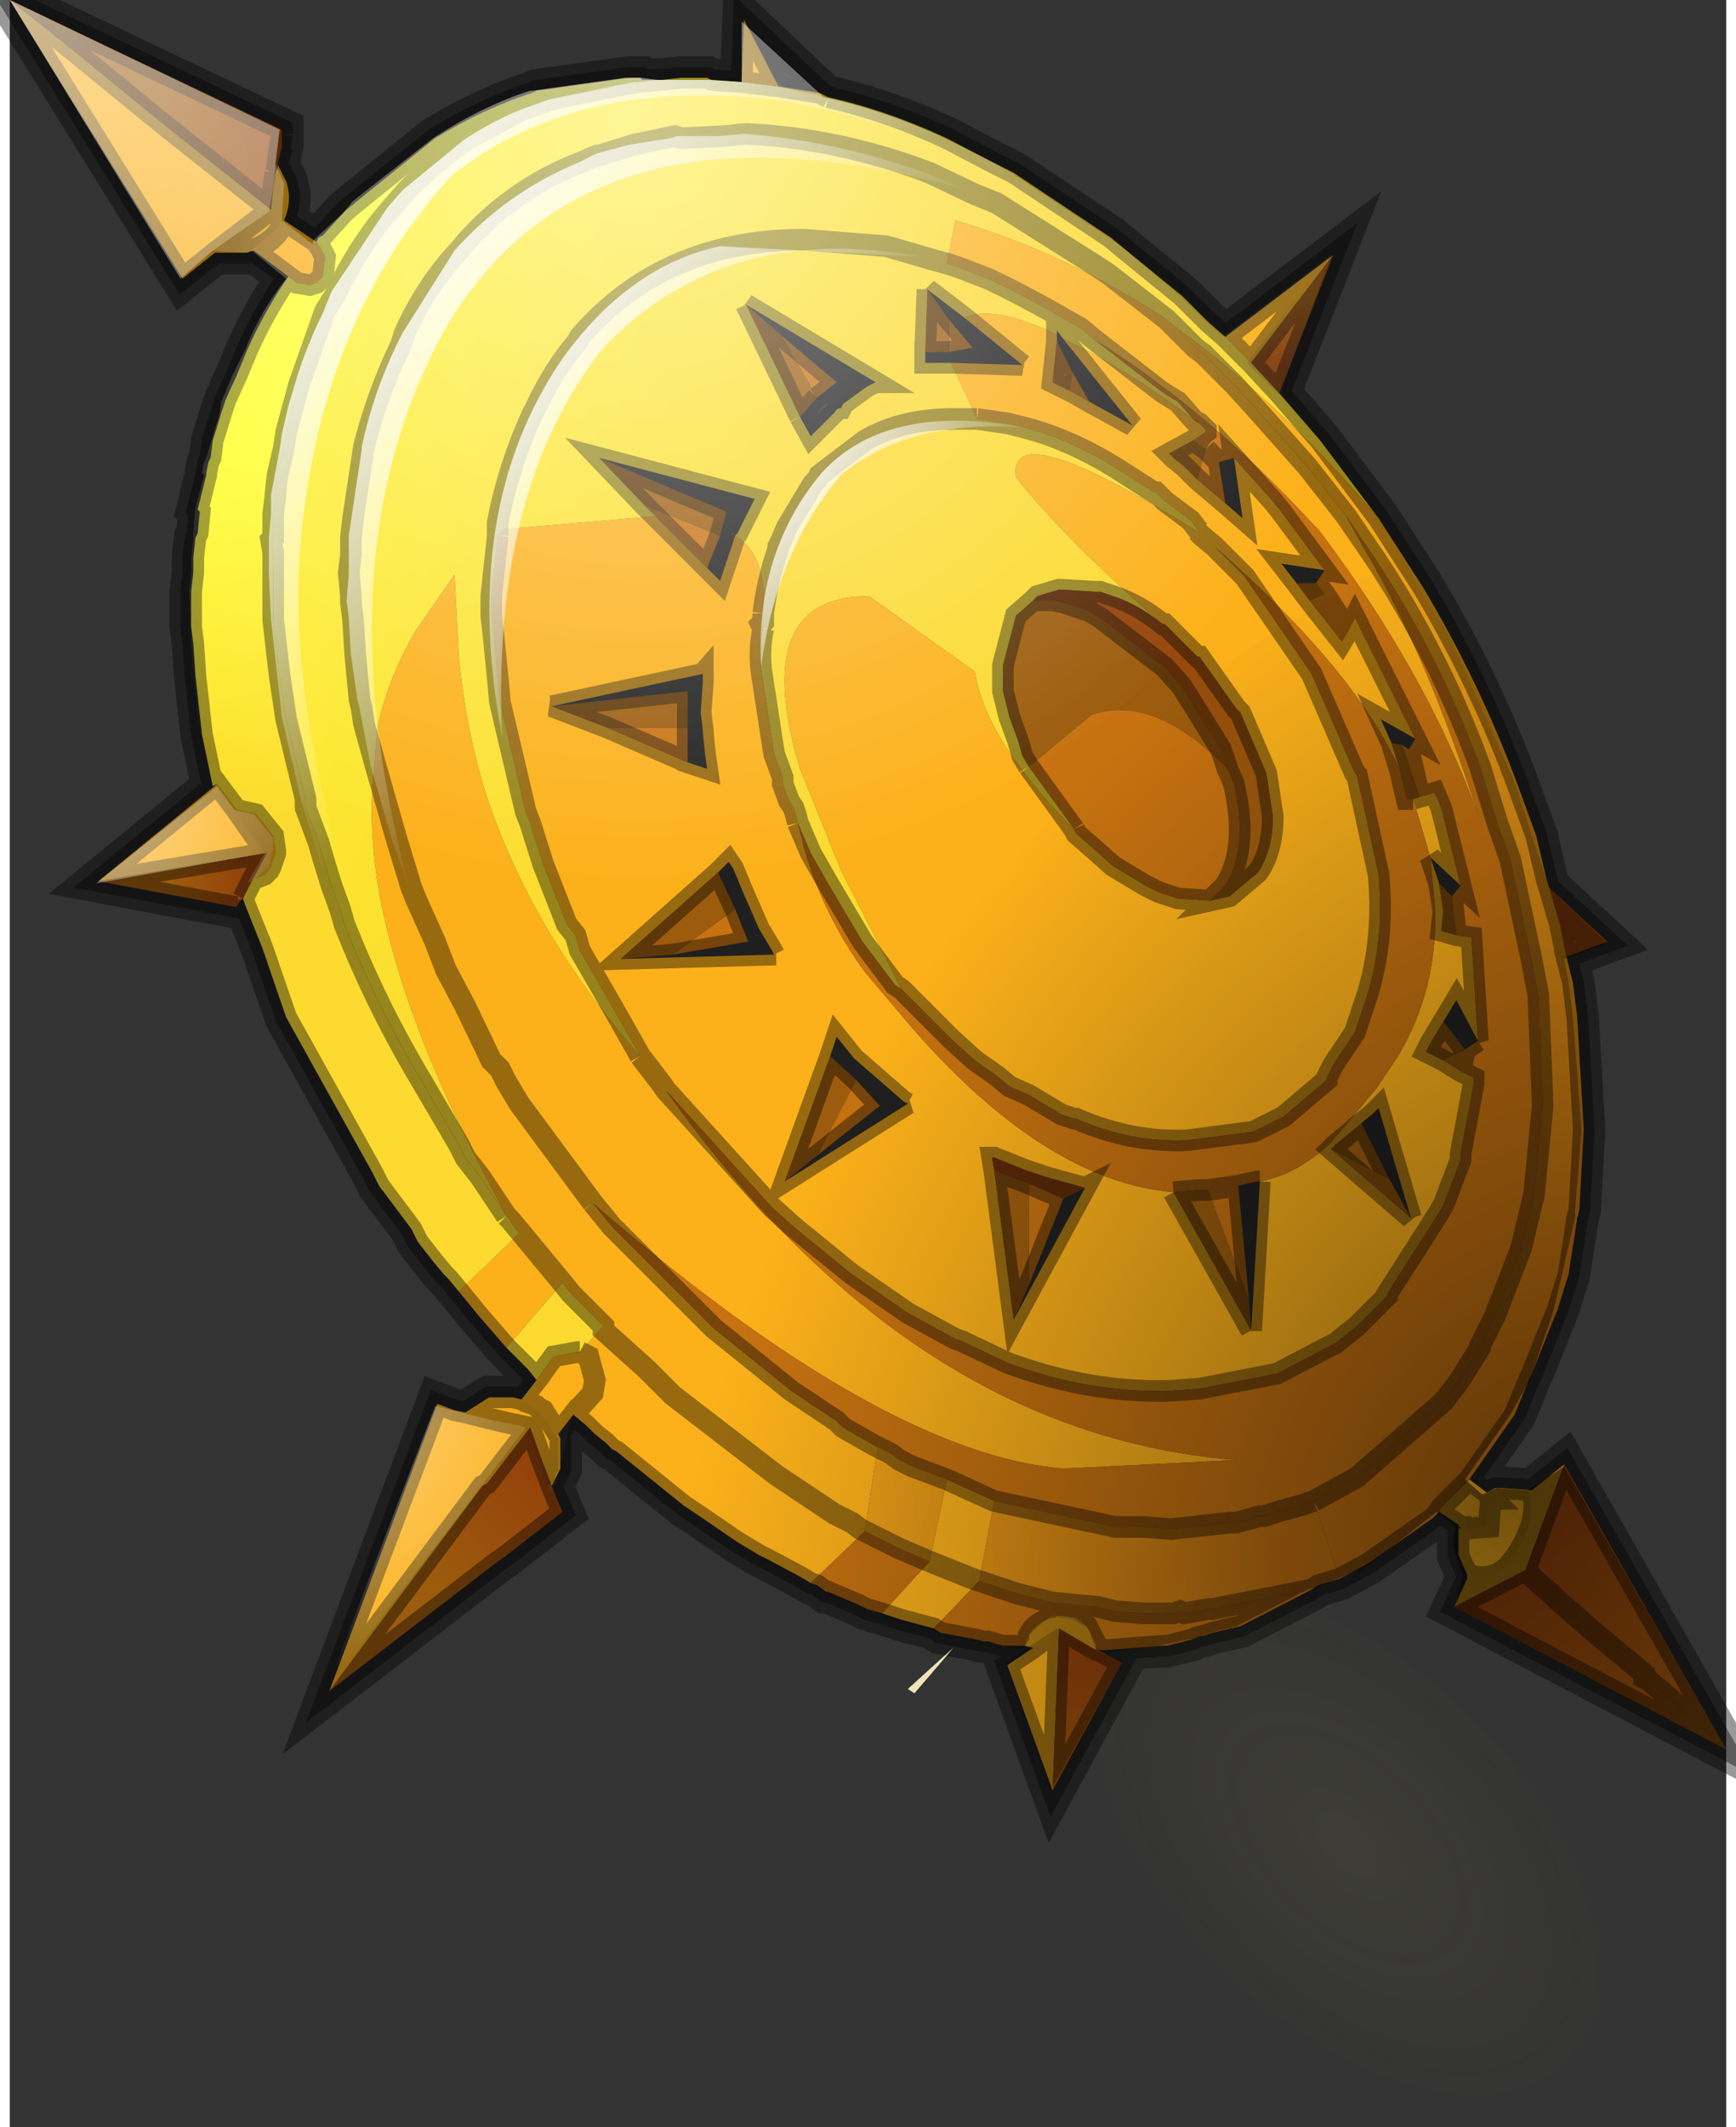 <svg width="40" height="49" viewBox="255.6 175.55 39.75 49.25" xmlns="http://www.w3.org/2000/svg" xmlns:xlink="http://www.w3.org/1999/xlink"><rect x="255.6" y="175.55" width="39.75" height="49.25" fill="#333333" stroke="none"/><defs><linearGradient id="a" x1="-819.2" x2="819.2" gradientTransform="matrix(-.002 -0 0 -.002 260.55 178.45)" gradientUnits="userSpaceOnUse"><stop stop-color="#95430b" offset="0"/><stop stop-color="#9d5c0d" offset="1"/></linearGradient><linearGradient id="b" x1="-819.2" x2="819.2" gradientTransform="matrix(.002 .005 -.009 .002 266.5 189.2)" gradientUnits="userSpaceOnUse"><stop stop-color="#ffff2c" offset="0"/><stop stop-color="#fcda30" offset="1"/></linearGradient><linearGradient id="c" x1="-819.2" x2="819.2" gradientTransform="matrix(.006 .004 -.009 .014 267.2 187.8)" gradientUnits="userSpaceOnUse"><stop stop-color="#fdf12d" offset="0"/><stop stop-color="#fcda30" offset="1"/></linearGradient><linearGradient id="d" x1="-819.2" x2="819.2" gradientTransform="matrix(-.001 -.001 0 -0 273.1 176.8)" gradientUnits="userSpaceOnUse"><stop stop-color="#95430b" offset="0"/><stop stop-color="#9d5c0d" offset="1"/></linearGradient><linearGradient id="e" x1="-819.2" x2="819.2" gradientTransform="matrix(-.001 0 -0 -.001 260.15 195.95)" gradientUnits="userSpaceOnUse"><stop stop-color="#95430b" offset="0"/><stop stop-color="#9d5c0d" offset="1"/></linearGradient><linearGradient id="f" x1="-819.2" x2="819.2" gradientTransform="matrix(-.001 0 -0 -0 271.5 197.65)" gradientUnits="userSpaceOnUse"><stop stop-color="#95430b" offset="0"/><stop stop-color="#9d5c0d" offset="1"/></linearGradient><linearGradient id="g" x1="-819.2" x2="819.2" gradientTransform="matrix(-.002 .001 -.001 -.001 266.4 210.9)" gradientUnits="userSpaceOnUse"><stop stop-color="#95430b" offset="0"/><stop stop-color="#9d5c0d" offset="1"/></linearGradient><linearGradient id="h" x1="-819.2" x2="819.2" gradientTransform="matrix(-.002 .001 -0 -0 274.5 202.2)" gradientUnits="userSpaceOnUse"><stop stop-color="#95430b" offset="0"/><stop stop-color="#9d5c0d" offset="1"/></linearGradient><linearGradient id="i" x1="-819.2" x2="819.2" gradientTransform="matrix(-.001 -.001 0 -0 275.15 200.25)" gradientUnits="userSpaceOnUse"><stop stop-color="#95430b" offset="0"/><stop stop-color="#9d5c0d" offset="1"/></linearGradient><linearGradient id="j" x1="-819.2" x2="819.2" gradientTransform="matrix(-.001 .002 -0 -0 279.6 204.75)" gradientUnits="userSpaceOnUse"><stop stop-color="#95430b" offset="0"/><stop stop-color="#9d5c0d" offset="1"/></linearGradient><linearGradient id="k" x1="-819.2" x2="819.2" gradientTransform="matrix(0 .002 -0 0 284.35 204.7)" gradientUnits="userSpaceOnUse"><stop stop-color="#95430b" offset="0"/><stop stop-color="#9d5c0d" offset="1"/></linearGradient><linearGradient id="l" x1="-819.2" x2="819.2" gradientTransform="matrix(-.008 -.001 0 -.002 278.6 210.7)" gradientUnits="userSpaceOnUse"><stop stop-color="#c67210" offset="0"/><stop stop-color="#fcb11a" offset="1"/></linearGradient><linearGradient id="m" x1="-819.2" x2="819.2" gradientTransform="matrix(-0 .002 -.001 -0 280.45 215.9)" gradientUnits="userSpaceOnUse"><stop stop-color="#95430b" offset="0"/><stop stop-color="#9d5c0d" offset="1"/></linearGradient><linearGradient id="n" x1="-819.2" x2="819.2" gradientTransform="matrix(-.004 -.013 .01 -.003 282.5 197.05)" gradientUnits="userSpaceOnUse"><stop stop-color="#c67210" offset="0"/><stop stop-color="#fcb11a" offset="1"/></linearGradient><linearGradient id="o" x1="-819.2" x2="819.2" gradientTransform="matrix(.004 .003 -.001 .001 293.15 214.85)" gradientUnits="userSpaceOnUse"><stop stop-color="#95430b" offset="0"/><stop stop-color="#9d5c0d" offset="1"/></linearGradient><linearGradient id="p" x1="-819.2" x2="819.2" gradientTransform="matrix(.003 .004 -.001 .001 293.7 214.3)" gradientUnits="userSpaceOnUse"><stop stop-color="#95430b" offset="0"/><stop stop-color="#9d5c0d" offset="1"/></linearGradient><linearGradient id="q" x1="-819.2" x2="819.2" gradientTransform="matrix(-.001 -.001 0 -0 277.2 182.55)" gradientUnits="userSpaceOnUse"><stop stop-color="#95430b" offset="0"/><stop stop-color="#9d5c0d" offset="1"/></linearGradient><linearGradient id="r" x1="-819.2" x2="819.2" gradientTransform="matrix(-.002 0 0 -0 276.75 183.8)" gradientUnits="userSpaceOnUse"><stop stop-color="#95430b" offset="0"/><stop stop-color="#9d5c0d" offset="1"/></linearGradient><linearGradient id="s" x1="-819.2" x2="819.2" gradientTransform="matrix(.001 .002 -0 0 281.15 185.2)" gradientUnits="userSpaceOnUse"><stop stop-color="#95430b" offset="0"/><stop stop-color="#9d5c0d" offset="1"/></linearGradient><linearGradient id="t" x1="-819.2" x2="819.2" gradientTransform="matrix(0 .001 -0 0 283.95 187.4)" gradientUnits="userSpaceOnUse"><stop stop-color="#95430b" offset="0"/><stop stop-color="#9d5c0d" offset="1"/></linearGradient><linearGradient id="u" x1="-819.2" x2="819.2" gradientTransform="matrix(.001 0 0 0 286 188.8)" gradientUnits="userSpaceOnUse"><stop stop-color="#95430b" offset="0"/><stop stop-color="#9d5c0d" offset="1"/></linearGradient><linearGradient id="v" x1="-819.2" x2="819.2" gradientTransform="matrix(0 -.001 .001 0 285.2 183.1)" gradientUnits="userSpaceOnUse"><stop stop-color="#95430b" offset="0"/><stop stop-color="#9d5c0d" offset="1"/></linearGradient><linearGradient id="w" x1="-819.2" x2="819.2" gradientTransform="matrix(-.002 -.002 0 -0 273.35 182.8)" gradientUnits="userSpaceOnUse"><stop stop-color="#95430b" offset="0"/><stop stop-color="#9d5c0d" offset="1"/></linearGradient><linearGradient id="x" x1="-819.2" x2="819.2" gradientTransform="matrix(-.002 -0 0 -0 270.8 186.8)" gradientUnits="userSpaceOnUse"><stop stop-color="#95430b" offset="0"/><stop stop-color="#9d5c0d" offset="1"/></linearGradient><linearGradient id="y" x1="-819.2" x2="819.2" gradientTransform="matrix(-.001 .002 -0 -0 271.95 188.55)" gradientUnits="userSpaceOnUse"><stop stop-color="#95430b" offset="0"/><stop stop-color="#9d5c0d" offset="1"/></linearGradient><linearGradient id="z" x1="-819.2" x2="819.2" gradientTransform="matrix(-.001 .001 -0 -0 274.1 185.3)" gradientUnits="userSpaceOnUse"><stop stop-color="#95430b" offset="0"/><stop stop-color="#9d5c0d" offset="1"/></linearGradient><linearGradient id="A" x1="-819.2" x2="819.2" gradientTransform="matrix(-.002 .001 -0 -0 269.45 191.8)" gradientUnits="userSpaceOnUse"><stop stop-color="#95430b" offset="0"/><stop stop-color="#9d5c0d" offset="1"/></linearGradient><linearGradient id="B" x1="-819.2" x2="819.2" gradientTransform="matrix(-0 -.001 0 -0 271.45 191.8)" gradientUnits="userSpaceOnUse"><stop stop-color="#95430b" offset="0"/><stop stop-color="#9d5c0d" offset="1"/></linearGradient><linearGradient id="C" x1="-819.2" x2="819.2" gradientTransform="matrix(-.001 -.001 0 -0 272.45 196.4)" gradientUnits="userSpaceOnUse"><stop stop-color="#95430b" offset="0"/><stop stop-color="#9d5c0d" offset="1"/></linearGradient><linearGradient id="D" x1="-819.2" x2="819.2" gradientTransform="matrix(.002 .003 -.002 .001 282.7 192.5)" gradientUnits="userSpaceOnUse"><stop stop-color="#95430b" offset="0"/><stop stop-color="#9d5c0d" offset="1"/></linearGradient><linearGradient id="E" x1="-819.2" x2="819.2" gradientTransform="matrix(0 0 -0 0 287.95 192.75)" gradientUnits="userSpaceOnUse"><stop stop-color="#95430b" offset="0"/><stop stop-color="#9d5c0d" offset="1"/></linearGradient><linearGradient id="F" x1="-819.2" x2="819.2" gradientTransform="matrix(.001 .001 -0 0 289.25 196.3)" gradientUnits="userSpaceOnUse"><stop stop-color="#95430b" offset="0"/><stop stop-color="#9d5c0d" offset="1"/></linearGradient><linearGradient id="G" x1="-819.2" x2="819.2" gradientTransform="matrix(0 .001 -0 0 289.45 199.75)" gradientUnits="userSpaceOnUse"><stop stop-color="#95430b" offset="0"/><stop stop-color="#9d5c0d" offset="1"/></linearGradient><linearGradient id="H" x1="-819.2" x2="819.2" gradientTransform="matrix(.001 .002 -0 0 287.75 203.5)" gradientUnits="userSpaceOnUse"><stop stop-color="#95430b" offset="0"/><stop stop-color="#9d5c0d" offset="1"/></linearGradient><linearGradient id="I" x1="-819.2" x2="819.2" gradientTransform="matrix(.003 .002 -.005 .007 270.55 186.05)" gradientUnits="userSpaceOnUse"><stop stop-color="#fff" stop-opacity=".8" offset="0"/><stop stop-color="#fff" stop-opacity="0" offset="1"/></linearGradient><linearGradient id="J" x1="-819.2" x2="819.2" gradientTransform="matrix(.002 .001 -.003 .004 275.5 187.9)" gradientUnits="userSpaceOnUse"><stop stop-color="#fff" stop-opacity=".8" offset="0"/><stop stop-color="#fff" stop-opacity="0" offset="1"/></linearGradient><linearGradient id="K" x1="-819.2" x2="819.2" gradientTransform="matrix(.004 .003 -.01 .012 266.15 185.45)" gradientUnits="userSpaceOnUse"><stop stop-color="#fff" stop-opacity=".8" offset="0"/><stop stop-color="#fff" stop-opacity="0" offset="1"/></linearGradient><linearGradient id="L" x1="-819.2" x2="819.2" gradientTransform="matrix(.004 .003 -.008 .01 268.2 185.7)" gradientUnits="userSpaceOnUse"><stop stop-color="#fff" stop-opacity=".8" offset="0"/><stop stop-color="#fff" stop-opacity="0" offset="1"/></linearGradient><linearGradient id="P" x1="-819.2" x2="819.2" gradientTransform="matrix(0 -0 .001 .001 262.1 181.5)" gradientUnits="userSpaceOnUse"><stop stop-opacity=".102" offset="0"/><stop stop-opacity="0" offset="1"/></linearGradient><linearGradient id="Q" x1="-819.2" x2="819.2" gradientTransform="matrix(.001 0 0 .001 261.55 180.4)" gradientUnits="userSpaceOnUse"><stop stop-opacity=".102" offset="0"/><stop stop-opacity="0" offset="1"/></linearGradient><linearGradient id="R" x1="-819.2" x2="819.2" gradientTransform="matrix(-0 -.001 .001 -0 261.3 194.95)" gradientUnits="userSpaceOnUse"><stop stop-opacity=".102" offset="0"/><stop stop-opacity="0" offset="1"/></linearGradient><linearGradient id="S" x1="-819.2" x2="819.2" gradientTransform="matrix(-0 -0 .001 -.001 268.35 207.6)" gradientUnits="userSpaceOnUse"><stop stop-opacity=".102" offset="0"/><stop stop-opacity="0" offset="1"/></linearGradient><linearGradient id="T" x1="-819.2" x2="819.2" gradientTransform="matrix(-.001 -.001 .001 -.001 267.55 208.8)" gradientUnits="userSpaceOnUse"><stop stop-opacity=".102" offset="0"/><stop stop-opacity="0" offset="1"/></linearGradient><linearGradient id="U" x1="-819.2" x2="819.2" gradientTransform="matrix(-.001 -0 0 -.001 279.45 213.4)" gradientUnits="userSpaceOnUse"><stop stop-opacity=".102" offset="0"/><stop stop-opacity="0" offset="1"/></linearGradient><linearGradient id="V" x1="-819.2" x2="819.2" gradientTransform="matrix(-.001 0 -0 -.001 288.95 210.7)" gradientUnits="userSpaceOnUse"><stop stop-opacity=".102" offset="0"/><stop stop-opacity="0" offset="1"/></linearGradient><linearGradient id="W" x1="-819.2" x2="819.2" gradientTransform="matrix(-.001 .001 -.001 -.001 289.95 211)" gradientUnits="userSpaceOnUse"><stop stop-opacity=".102" offset="0"/><stop stop-opacity="0" offset="1"/></linearGradient><linearGradient id="X" x1="-819.2" x2="819.2" gradientTransform="matrix(.002 -.002 0 0 290.95 210.65)" gradientUnits="userSpaceOnUse"><stop stop-opacity=".102" offset="0"/><stop stop-opacity="0" offset="1"/></linearGradient><linearGradient id="Y" x1="-819.2" x2="819.2" gradientTransform="matrix(0 -0 0 0 292.15 197.15)" gradientUnits="userSpaceOnUse"><stop stop-opacity=".102" offset="0"/><stop stop-opacity="0" offset="1"/></linearGradient><linearGradient id="Z" x1="-819.2" x2="819.2" gradientTransform="matrix(0 -.001 .001 0 285.2 183)" gradientUnits="userSpaceOnUse"><stop stop-opacity=".102" offset="0"/><stop stop-opacity="0" offset="1"/></linearGradient><linearGradient id="aa" x1="-819.2" x2="819.2" gradientTransform="matrix(-0 -0 0 -.001 273.7 177)" gradientUnits="userSpaceOnUse"><stop stop-opacity=".102" offset="0"/><stop stop-opacity="0" offset="1"/></linearGradient><radialGradient id="M" cx="0" cy="0" r="819.2" gradientTransform="matrix(.011 -.019 .019 .011 270.2 178.15)" gradientUnits="userSpaceOnUse"><stop stop-color="#fff" stop-opacity=".502" offset="0"/><stop stop-color="#fff" stop-opacity="0" offset="1"/></radialGradient><radialGradient id="N" cx="0" cy="0" r="819.2" gradientTransform="matrix(.004 -.004 .007 .007 286.6 218.25)" gradientUnits="userSpaceOnUse"><stop stop-color="#ffee69" stop-opacity=".051" offset="0"/><stop stop-color="#fef18a" stop-opacity="0" offset="1"/></radialGradient><radialGradient id="O" cx="0" cy="0" r="819.2" gradientTransform="matrix(.006 -.011 .013 .007 255.6 175.55)" gradientUnits="userSpaceOnUse"><stop stop-color="#fff" stop-opacity=".502" offset="0"/><stop stop-color="#fff" stop-opacity="0" offset="1"/></radialGradient><radialGradient id="ab" cx="0" cy="0" r="819.2" gradientTransform="matrix(.003 -.006 .006 .003 257.7 194.25)" gradientUnits="userSpaceOnUse"><stop stop-color="#fff" stop-opacity=".502" offset="0"/><stop stop-color="#fff" stop-opacity="0" offset="1"/></radialGradient><radialGradient id="ac" cx="0" cy="0" r="819.2" gradientTransform="matrix(.004 -.007 .007 .004 262.25 207.8)" gradientUnits="userSpaceOnUse"><stop stop-color="#fff" stop-opacity=".502" offset="0"/><stop stop-color="#fff" stop-opacity="0" offset="1"/></radialGradient><radialGradient id="ad" cx="0" cy="0" r="819.2" gradientTransform="matrix(.015 -.028 .019 .011 19.2 21.8)" gradientUnits="userSpaceOnUse"><stop stop-opacity=".502" offset="0"/><stop stop-opacity="0" offset="1"/></radialGradient><path d="M16.2.3q.3-.2.55-.3l.35.65.75 1.2L19.3 5.1l.1.25.35 1.1.4 1.2 1.35 1.3-1 .35.1.55.1.8.2 2.6-.15 1.9v.15l-.5 2.15-.55 1.6-.45.8-1.05 1.5.4.35.2-.1.15-.05.7.05.85-.55 3.75 6.55-6.3-3.3.2-.65v-.1L18 23.1q-.1-.2-.05-.5l.05-.15-.45-.35-.2.15-1.4 1.1-.7.3-.5.2-.2.05-1.65.85-.6.15-.15.05-.25.1h-.1l-.7.15-1.25.15-.2-.05.6.3-1.65 2.95-1.05-2.95 1.2-.8.9.5-.15-.45-.1-.1-.2-.1-.05-.05-.35-.05-.1-.05h-.05l-.1.05-.45.4-.05.1-.05.2-.5-.05-.45-.1H6.75v-.05L6 24.9l-.15-.05-.75-.2h-.05l-.45-.2-.3-.1-.2-.1-.7-.25-.05-.05-.2-.15-.4-.2-.75-.35-.2-.1-.45-.35-1-.65-.3-.2H0l.55-1.9.6-1.8q.95-2.6 2.4-5.15Q7.6 5.85 13.5 1.9L16.2.3" fill="url(#ad)" id="ae"/><use xlink:href="#ae" id="ag"/><g id="af"><path d="m277.45 213.7-.9 1.05-.15-.1 1.05-.95" fill="#0f0"/><path d="m283.35 183 .4.35 2.5-1.9-1.25 3.2.95 1.1 1.35 1.8 1 1.55q1.35 2.25 2.25 4.7l.4 1.1.25 1.05.05.15 1.35 1.25-.95.35.15.6.1.8.15 2.6-.1 1.85-.05.2-.2 1.3-.25.8-.6 1.5-.05.1-.35.85-1.05 1.5.4.3.2-.1h.15l.7.05.75-.6 3.75 6.6-6.3-3.3.3-.65v-.1l-.2-.45V210.85l-.45-.3-.15.15-1.5 1.05-.65.35-.5.15-.15.1-1.65.85-.65.15-.15.05-.2.05-.1.05-.6.15h-.1l-1.3.1h-.2l.55.3-1.6 2.95-1.05-2.9.6-.4-.2-.05h-.5l-.35-.1h-.1l-.2-.05-.8-.15-.15-.1-.75-.2-.45-.15-.35-.1-.2-.1-.7-.3h-.05l-.2-.15-.15-.05-.25-.15-.75-.4-.2-.1-.5-.3-.95-.65-.3-.2-1.55-1.25-.1-.05-.15-.15-.25-.2-.2-.2-.3-.25-.35.45.05.1v.7l-.2.4.1.25.15.35-1.35 1.05-.15.1-3.9 3 2.5-6.65.4.15.25.05.55-.35h.55l.2.05.35-.45-.2-.25-.5-.5-.65-.75-.45-.55-.25-.3-.1-.1-.25-.3-.35-.45-.15-.3-.75-1-.15-.3-2-3.6-.55-1.6-.4-1-.05-.15-.1.1-.05.1-3.2-.6 2.75-2.25-.1.05-.25-1.2-.15-1.35-.05-.75-.05-.4v-.8l.05-.45v-.35l.05-.45.05-.1.05-.5-.05-.05.2-.8v-.05l.05-.25.05-.1.05-.4.2-.65.1-.3.25-.55.25-.6q.4-.9.95-1.7l-.8-.6-.15.05h-.75l-.75.6-4-6.45 6.3 3v.4l-.1.4.2.4q.15.45-.05.9l.75.5.05-.1.1-.05.5-.55.3-.25 1.8-1.45q1.15-.7 2.25-1.05l.1-.05 2.15-.3h.25l.05.05h.45l.45-.05h.6l.1.05.7.05.05-1.45 1.8 1.7h-.05l.2.1q1.35.3 2.75.95l1.05.55.5.25 2.25 1.5.3.25 1.35 1.1.6.6" fill="none" stroke="#000" stroke-opacity=".4"/><path d="m283.75 183.35 2.5-1.9-1.9 2.5-.6-.6m5.65 26.45.4.3.2-.1h.15l.7.05.75-.6-.9 2.45-1.65.85.3-.65v-.1l-.2-.45V210.85l-.45-.3.05-.1.65-.65m-9.65 7.2-1.05-2.9.6-.4-.2-.05.1-.15v-.1q.15-.3.55-.4h.05l.05-.05h.1l.35.05.05.05.2.15.2.4v.15l-.85-.5-.6.45.6-.45-.15 3.75m-2.75-3.75-.75-.2-.45-.15 1.1-1.2.4-1.9 1.1.5-.35 1.85-.15-.05-1-.4 1 .4.15.05-1.05 1.1m-2.85-1.05-.25-.15-.75-.4-.2-.1-.5-.3-.95-.65-.3-.2-1.55-1.25-.1-.05-.15-.15-.25-.2-.2-.2-.3-.25-.35.45.05.1v.7l-.2.4-.25-.65-.25-.7-.25-.05-.45-.1-.8-.2.8.2.45.1.25.05-1 1.3-.1.05-3.55 4.75 2.5-6.65.4.15.25.05.55-.35h.55l.2.05.35-.45.4-.55.55-.1h.05l.2.1.15.55-.05.3-.45.5.45-.5.05-.3-.15-.55-.2-.1.55-.6-.75-.75-.2-.25-1.2-1.45 1.2 1.45-1.3 1.5-.65-.75-.45-.55 1.4-1.35-.2-.25v-.05l-.1-.1-.55-1.05q-1.7-3.25-2.3-5.95-.4-1.85-.2-3.5l.05-.75q.25-1.2.9-2.3l.9-1.3.1 1.9q.15 1.6.6 3.1 1.05 3.25 3.6 6.15l-.65-1.15-.75-1.3-.1-.35-.2-.25-.55-1.4-.3-.95-.1-.25-.6-2.55-.05-.55-.1-1-.05-.45v-.45l.15-1.4.15-.15 3.5-.3 1.5 1.5.35-1.05q.75.45.65 1.8v.35q-.1.45-.05.95l.3 1.95.2.55v.15l.15.4.1.15.05.15.2.8q.45 1.55 1.4 2.85l1.1 1.3q3.1 3.55 6.05 3.8l1.8 3.2.2-3.45q.85-.15 1.65-.9l1.05-1.25.5-.75q.95-1.6.85-3.5l-.1-1.1-.4-1.35.15-.05.35-.1.15.35.45 1.8-.7-.65.2.6.1.65-.05.45.35.1.35.05.15 2.4-.5-.95-.6 1-.1.2.4.2.4.25.3.15v.15l-.3 1.6V202.4l-.4 1.05-.15.25-1.15 1.8v.05l-.7.7-.5.4-.2.1-1.15.6-1.8.35-.7.05q-1.85.05-3.75-.65l-1.05-.5-.15-.05-1.1-.6-1.3-.9-1.35-1.1-.5-.45-2.4-2.65-.05-.05-.1-.15-.5-.65.5.65.1.15q5.65 7.95 13.2 8.55l-4 .2q-4.2-.35-10.9-6.15l-1.7-2.3-.3-.5-.15-.3-.2-.2-.6-1.25-.45-.85-.25-.65-.45-1-.1-.25-.35-1.15-.5-1.75.5 1.75.35 1.15.1.25.45 1 .25.65.45.85.6 1.25.2.2.15.3.3.5 1.7 2.3.45.55 2.35 2.35 1.8 1.45 1.05.7.15.15.7.4.1.05-.3 1.95-.1-.05-.2-.15-.4-.2-1.35-.9-2.4-1.85-.6-.6-1-.9v-.1.1l1 .9.6.6 2.4 1.85 1.35.9.4.2.2.15.1.05-1.25 1.2m-16.5-16.25 2.75-2.25.45.6.45.1.4.5.05.35v.05l-.1.3-.05.1-.1.1-.25.1-.05.05.35-.65-.7-1 .7 1-3.9.65m4.4-14-.8-.6-.15.05h-.75l-.75.6-4-6.45 1.2.95 2.45 2 2.4 1.9.05-.5.05-.35.05-.1v-.1l.2.4q.15.45-.05.9l.75.5.1.15.1.2-.05.45-.15.15-.15.05-.3-.05-.2-.15m10.5-4.5.05-1.45.8 1.55-.85-.1m10.15 5.75v.05l-.25-.25.6.6.2.15.7.7.5.55 1.2 1.35.9 1.15.5.9q1.4 2.4 2.55 6-1.2-3.3-3.7-6.6l-.15-.15q-2.4-2.6-5.05-4.25l-.3-.25-.35-.2q-.95-.55-1.8-.95l-.65-.25-.3-.1.2-1q2.55.75 4.9 2.3l.05.05.25.2m-3.65.8-1.35-1.1q.7-.3 2.15.4v.15l-.1.95.5.25.35.2 1 .55-1.6-2q1.25.55 3 1.85l.05.05.1.05.15.15v.05l-.3.2-.55.3.1.1.25.2.3.3.65.55.4.35-.2-1.4.9 1 .2.25 1 1.35-1-.15.35.45.3.4.75.95.15-.25.15-.3 1.4 2.8-.8-.45.25.55.2.65q-1-2.3-4.3-5.2l-.3-.25-.1-.1.1.1.3.25.7.7 1.55 2.25 1 2.3.05.05.5 2.3q.15 1.65-.35 3.05l-.2.6-.5.75-.15.3v.05l-1 .85-.7.35-1.55.2q-1.3.05-2.55-.5h-.05l-.3-.1-.75-.45-.45-.2-.3-.25-.5-.35-.55-.5-1.15-1.15-1.4-2.75-.95-2.35q-1.2-4 1.6-4l2.45 1.75q.25 1.6 2.3 3.65l.05.1.4.35.45.4.75.45.3.15.45.15.75.05.45-.1.65-.55q.35-.5.35-1.3l-.15-1-.6-1.4-.1-.1-.85-1.2h-.05l-.75-.75h-.05q-2.2-1.9-3.4-3.4-.2-1.5 4.2 1.25h.05l-.05-.05-.15-.2-.6-.45-.2-.2h-.05l-.7-.45q-1.15-.75-2.3-1.05l-.4-.1-.7-.1-.6-1.3 1.65.05m-18.7-2.6 1.3-1-1.3 1m.9-.05.05-.05q.4-.15.6-.5l.05-.15-.05.15q-.2.35-.6.5l-.05.05m11.8 8.6-.05.05.05.1-.05-.1.05-.05m.25 7.7-.05-.1-.3-.5-.35-.8-.25-.6-.1-.15-.25.25-2.25 2 3.55-.1h.05-.05.05-.05m-2-4.45.45.15-.05-.35-.05-.5v-.05l-.05-.4.05-.7v-.2l-3.5.75 1.3.5 1.85.8m5.1 7.9-.1-.05-1.15-1-.4-.5-.15.45-1.05 2.9 2.85-1.8m-8.95 6.85h.05l.05.05.15.05.1.05.05.05.1.05.35.55-.35-.55-.1-.05-.05-.05-.1-.05-.15-.05-.05-.05h-.05m13.05-4.9-.9-.25-.45-.15-.75-.3h-.05l.05.3.45 3.45 1.65-3.05m7.55.7-.75-2.55-.15.15-.25.2-.05.05-.55.45-.1.1 1.85 1.6m2.8 6.3q.2.65-.35 1.5l-.15.2q-.4.45-1 .25.6.2 1-.25l.15-.2q.55-.85.35-1.5m-1.65.9.65-.05.05-.65h.05l-.15-.15.15.15h-.05l-.05.65-.65.05v-.05h-.05l.05.05" fill="#fcb11a"/><path d="m277.45 213.7-.9 1.05-.15-.1 1.05-.95" fill="#f7e0be"/><path d="m285.75 212.35-1.65.85-.65.15-.15.05-.2.05-.1.05-.6.15h-.1l-1.3.1h-.25v-.15l-.2-.4-.2-.15-.05-.05-.35-.05h-.1l-.05.05h-.05q-.4.1-.55.4v.1l-.1.15h-.5l-.35-.1h-.1l-.2-.05-.8-.15-.15-.1 1.05-1.1.9.3.8.2 1.05.1.4.1.65.05h.7l.15-.05.1.05.55-.1h.1l2.3-.45m-9.95.55-.35-.1-.2-.1-.7-.3h-.05l-.2-.15-.15-.05 1.25-1.2.8.4.7.3-1.1 1.2m10.75-25.4.65.95q1.5 2.25 2.45 4.85l.4 1.3.3.85.5 2.35.15.8.1 2.55-.2 2.05-.3 1.25-.6 1.55-.35.7v.05l-.5.8-.35.45-2 1.75-1 .55-.3.1-.55.15-.3.1h-.1l-.55.15h-.15l-1.35.15-.65-.05h-.65l-2.8-.6-1.1-.5-.8-.3-.3-.15-.2-.15-.4-.2-.7-.4-.15-.15-1.05-.7-1.8-1.45-2.35-2.35-.45-.55q6.7 5.8 10.9 6.15l4-.2q-7.55-.6-13.2-8.55l.05.05 2.4 2.65.5.45 1.35 1.1 1.3.9 1.1.6.15.05 1.05.5q1.9.7 3.75.65l.7-.05 1.8-.35 1.15-.6.2-.1.5-.4.7-.7v-.05l1.15-1.8.15-.25.4-1.05V202.25l.3-1.6v-.15l-.3-.15-.4-.25.5-.25-.1.5.1-.5.3-.2-.15-2.4-.35-.05-.05-.4-.05-.5.2-.25-.45-1.8-.15-.35-.35.1-.25-1.1.25 1.1-.4-1.2.15.1.15-.25-1.4-2.8-.15.3-.15.25-.75-.95.35-.15-.2-.25.2-.3-1-1.35-.2-.25-.9-1-.35.1-.3-.3.3.3.15.95-.65-.55.2-.7-.3-.2.3-.2v-.05l-.15-.15-.1-.05-.05-.05-.35-.4-.25-.15-.15-.1-1.55-1.2q2.65 1.65 5.05 4.25l.15.15q2.5 3.3 3.7 6.6-1.15-3.6-2.55-6l-.5-.9m-9.2-4.55.55.65-.55.1v-.75m6.15 5.25q3.3 2.9 4.3 5.2l.15.65h.15l.4 1.35.1 1.1q.1 1.9-.85 3.5l-.5.75-1.05 1.25q-.8.75-1.65.9h-.05l-.45.1-.7.1.7-.1.25 2.65-.95-2.55h-.2l-.6.05q-2.95-.25-6.05-3.8l-1.1-1.3q-.95-1.3-1.4-2.85l-.15-.6.3.7.4.7.8 1.35.75 1 .15.1 1.15 1.15.55.5.5.35.3.25.45.2.75.45.3.1h.05q1.25.55 2.55.5l1.55-.2.7-.35 1-.85v-.05l.15-.3.5-.75.2-.6q.5-1.4.35-3.05l-.5-2.3-.05-.05-1-2.3-1.55-2.25-.7-.7m-2.9-3.35-.35-.2-.1-.05.05-.45.4.7m-10.05 2.65-.25-.25 1.75.7-.3.75-1.2-1.2m13.25 5.85.15.35.05.25q.25 1.3-.25 2.1l-.35.35-.75-.05-.45-.15-.3-.15-.75-.45-.45-.4-.4-.35-.05-.1-1.05-1.45 1.45-1.2q1.45-.5 3.15 1.25m2.8-3.2-.55-.85.55.85m-13.15-6.85 1.3 1.1-.45.35-.85-1.45m-1.05 13.3.3.75-1.75.3 1.45-1.05m-1.1-4.2v.8l-1.85-.8h1.85m3.9 8.15.55.6-1.45 1.15.9-1.75m4 2.4.8.35-.8 2v-2.35m8.35-.1.5.9-1.85-1.6 1.35.7" fill="#c67210"/><path d="m276.85 182.25.5.7v.75h-.55l.05-1.45m10.95 11.15-.2-.65.25.05.4 1.2-.15.05h-.15l-.15-.65m-2.1-3.95-.3-.4h.45l.2.25-.35.15m-2.6-2.8-.3-.3-.25-.2-.1-.1.55-.3.3.2-.2.7m-2.95-2.05-.4-.2.1-.95.35.7-.05.45m-9.85 2.65-1.05-1.1 2.95 1.25-.15.55-1.75-.7m9 2.2h.45l.25.05.6.2.25.15 1.5 1.15.4.45.9 1.45.15.45q-1.7-1.75-3.15-1.25l-1.45 1.2-.15-.25-.1-.35-.2-.55-.15-.6v-.6l.3-1.15.4-.35m3.25 13.7.6-.05h.2l.95 2.55.05.7-1.8-3.2m6.25-3.05-.4-.2.1-.2.3-.5.5.65-.5.25m.3-2.9-.35-.1.05-.45-.1-.65.3.3.05.5.05.4m-15.65-13.9.85 1.45-.4.45-1.25-2.6.8.7M272 195.75l.4.85-1.45 1.05-1.2.1 2.25-2m-.7-4.2v.85h-1.85l-1.3-.5 3.15-.35m3.3 8.45.6.55-.9 1.75-.75.6 1.05-2.9m3.8 2.65.8.3v2.35l-.35.8-.45-3.45m8.5-1.1.65 1.3-1.35-.7.1-.1.55-.45.05-.05" fill="#9d5c0d"/><path d="m291.25 196.1 1.35 1.25-.95.35-.15-.75-.25-.85m1.35 1.25-1.1-.4 1.1.4m-14.2 5.3-.05-.3h.05l.75.3.45.15.9.25-.5.25-.8-.35-.8-.3" fill="#95430b"/><path d="m255.6 175.55 6.3 3v.4l-.1.4v.05l-.05.15.05-.15v.05l-.05.1-.05.35-.05.5-2.4-1.9-2.45-2-1.2-.95m6.3 3.4h-.05l-.05.4.05-.4.05-.3-.05.3h.05" fill="url(#a)"/><path d="m267.8 207.5-.2-.25-.5-.5 1.3-1.5.2.25.75.75-.55.6h-.05l-.55.1-.4.55m-1.8-2.05-.25-.3-.1-.1-.25-.3-.35-.45-.15-.3-.75-1-.15-.3-2-3.6-.55-1.6-.4-1-.05-.15.2-.4.05-.05.25-.1.1-.1.05-.1.1-.3v-.05l-.05-.35-.4-.5-.45-.1-.45-.6-.1.05-.25-1.2-.15-1.35-.05-.75-.05-.4v-.8l.05-.45v-.35l.05-.45.05-.1.05-.5-.05-.05.2-.8v-.05l.05-.25.05-.1.05-.4.2-.65.1-.3.25-.55.25-.6q.4-.9.95-1.7l.2.15.3.05.15-.05.15-.15.05-.45-.1-.2-.1-.15.05-.1.1-.05.5-.55.3-.25 1.8-1.45q1.15-.7 2.25-1.05l.1-.05 2.15-.3h.25l.05.05h.45l-.5.05h-.05l-.3.05-1.7.35-.7.25-1.3.7q-.7.5-1.35 1.15l-.35.4q-.75.85-1.3 2l-.25.4-.6 1.7-.3 1.1-.05.35-.15.65-.05.45v.05l-.05.4v.55l-.05.05.05.3v1.55l.15 1.3.15 1 .45 1.85v.2l.3.8.1.35.2.65.2.55.1.35q.75 1.9 1.8 3.65l.85 1.45.15.3.35.45.6.9.1.1v.05l.2.25-1.4 1.35" fill="url(#b)"/><path d="M274.55 177.8q1.35.3 2.75.95l1.05.55.5.25 2.25 1.5.3.25 1.35 1.1.6.6.4.35.6.6.65.7.95 1.1 1.35 1.8q-2.2-2.6-4.6-4.35l-.25-.2-.05-.05-1.35-1.05-.3-.2-2.3-1.45-.5-.2-1.05-.5q-2.1-.8-4.25-.9l-.5.05-1 .05-.15-.05-.95.2-.8.25h-.05l-.35.15q-1.7.65-2.85 2.05-.75.8-1.25 1.9l-.1.3q-.55 1.15-.85 2.35l-.25 1.65-.05.45v.4l-.05.4.05.55v.15l.05.4.05.8.1 1.05.05.2.05.35.25.9-.25-.9-.05-.35-.05-.2-.1-1.05-.05-.8-.05-.4v-.15l-.05-.55.05-.4v-.4l.05-.45.25-1.65q.3-1.2.85-2.35l.1-.3q.5-1.1 1.25-1.9 1.15-1.4 2.85-2.05l.35-.15h.05l.8-.25.95-.2.15.05 1-.05.5-.05q2.15.1 4.25.9l1.05.5.5.2 2.3 1.45.3.2 1.35 1.05q-2.35-1.55-4.9-2.3l-.2 1 .3.1.65.25q.85.4 1.8.95l.35.2.3.25 1.55 1.2.15.1.25.15.35.4q-1.75-1.3-3-1.85l-.15-.2v.1q-1.45-.7-2.15-.4l-.85-.65-.05 1.45v.25h.6l.6 1.3.7.1.4.1q1.15.3 2.3 1.05l.7.45h.05l.2.2.6.45.15.2.05.05h-.05q-4.4-2.75-4.2-1.25 1.2 1.5 3.4 3.4-.55-.45-1.15-.65l-.3-.1h-.1l-.85-.05-.5.15-.1.1-.4.35-.3 1.15v.6l.15.6.2.55.1.35.15.25 1.05 1.45q-2.05-2.05-2.3-3.65l-2.45-1.75q-2.8 0-1.6 4l.95 2.35 1.4 2.75-.15-.1-.75-1-.8-1.35-.4-.7-.3-.7-.05-.2-.05-.15-.1-.15-.15-.4v-.15l-.2-.55-.3-1.95q-.05-.5.05-.95v-.35q.1-1.35-.65-1.8l.05-.05.4-.8-3.6-.95 1.05 1.1.25.25-3.5.3-.15.15v-.3q.25-1.3.8-2.5l.1-.2q.4-.85.95-1.5l.05-.1q1.9-2.2 5.05-2.25h.15l1.9.15 1.2.35.2.05-.2-.05-1.2-.35-1.9-.15h-.15q-3.15.05-5.05 2.25l-.05.1q-.55.65-.95 1.5l-.1.2q-.55 1.2-.8 2.5v.3l-.15 1.4v.45l.05.45.1 1 .05.55.6 2.55.1.25.3.95.55 1.4.2.25.1.35.75 1.3.65 1.15q-2.55-2.9-3.6-6.15-.45-1.5-.6-3.1l-.1-1.9-.9 1.3q-.65 1.1-.9 2.3l-.05.75q-.2 1.65.2 3.5.6 2.7 2.3 5.95l.55 1.05-.6-.9-.35-.45-.15-.3-.85-1.45q-1.05-1.75-1.8-3.65l-.1-.35-.2-.55-.2-.65-.1-.35-.3-.8v-.2l-.45-1.85-.15-1-.15-1.3v-1.55l-.05-.3.05-.05v-.55l.05-.4V187l.05-.45.15-.65.05-.35.3-1.1.6-1.7.25-.4q.55-1.15 1.3-2l.35-.4q.65-.65 1.35-1.15l1.3-.7.7-.25 1.7-.35.3-.05h.05l.5-.05.45-.05h.6l.1.05.7.05.85.1.95.15.2.1m3.45 7.45h-.55q-1.2 0-2.05.5l-1.05.8-.05.1-.1.1-.6 1-.15.35-.05.1v.05q-.25.7-.35 1.5.1-.8.35-1.5v-.05l.05-.1.15-.35.6-1 .1-.1.05-.1 1.05-.8q.85-.5 2.05-.5h.55m5.1 2.55v.05-.05m-7.45-3.4-3-1.8 1.25 2.6.25.45.55-.55q.05-.1.15-.1l.05-.1.55-.4.2-.1" fill="url(#c)"/><path d="m272.6 176 1.8 1.7h-.05l-.95-.15-.8-1.55" fill="url(#d)"/><path d="m261 196.35-.1.1-.05.1-3.2-.6 3.9-.65-.35.65-.2.4" fill="url(#e)"/><path d="m272.7 197.35.6.3-3.55.1 1.2-.1 1.75-.3" fill="url(#f)"/><path d="m268.15 209.95.1.25.15.35-1.35 1.05-.15.1-3.9 3 3.55-4.75.1-.05 1-1.3.25.7.25.65" fill="url(#g)"/><path d="m275.75 201.15.65-.05-2.85 1.8.75-.6 1.45-1.15" fill="url(#h)"/><path d="m274.6 200 .15-.45.4.5 1.15 1 .1.05-.65.05-.55-.6-.6-.55" fill="url(#i)"/><path d="m280 203.3.5-.25-1.65 3.05.35-.8.8-2" fill="url(#j)"/><path d="m284.05 203 .45-.1h.05l-.2 3.45-.05-.7-.25-2.65" fill="url(#k)"/><path d="m286.4 212.1-.5.15-.15.1-2.3.45h-.1l-.55.1-.1-.05-.15.05h-.7l-.65-.05-.4-.1-1.05-.1-.8-.2-.9-.3.35-1.85 2.8.6h.65l.65.05 1.35-.15h.15l.55-.15h.1l.3-.1.55-.15.3-.1.6 1.8m-11-1.1.3-1.95.3.15.2.15.3.15.8.3-.4 1.9-.7-.3-.8-.4" fill="url(#l)"/><path d="m280.8 213.75.55.3-1.6 2.95.15-3.75.85.5h.05" fill="url(#m)"/><path d="m287.3 187.55 1 1.55q1.35 2.25 2.25 4.7l.4 1.1.25 1.05.05.15.25.85.15.75.15.6.1.8.15 2.6-.1 1.85-.05.2-.2 1.3-.25.8-.6 1.5-.05.1-.35.85-1.05 1.5-.65.65-.05.1-.15.15-1.5 1.05-.65.35-.6-1.8 1-.55 2-1.75.35-.45.5-.8v-.05l.35-.7.6-1.55.3-1.25.2-2.05-.1-2.55-.15-.8-.5-2.35-.3-.85-.4-1.3q-.95-2.6-2.45-4.85l-.65-.95-.9-1.15-1.2-1.35-.5-.55-.7-.7-.2-.15-.35-.35v-.05q2.4 1.75 4.6 4.35" fill="url(#n)"/><path d="m295.35 216.05-6.3-3.3 1.65-.85.3.3.3.25.15.15.8.7 1.2 1v.1l.1.05.65.55.05.05 1.1 1" fill="url(#o)"/><path d="m291.6 209.45 3.75 6.6-1.1-1-.05-.05-.65-.55-.1-.05v-.1l-1.2-1-.8-.7-.15-.15-.3-.25-.3-.3.9-2.45" fill="url(#p)"/><path d="m277.7 182.9 1.35 1.1-1.15-.4-.55-.65-.5-.7.85.65" fill="url(#q)"/><path d="m277.9 183.6 1.15.4-1.65-.05h-.6v-.25h.55l.55-.1" fill="url(#r)"/><path d="m280 183.4 1.6 2-1-.55-.4-.7-.35-.7v-.25l.15.2" fill="url(#s)"/><path d="m283.95 186.15.2 1.4-.4-.35-.15-.95.35-.1" fill="url(#t)"/><path d="m285.4 189.05-.35-.45 1 .15-.2.3h-.45" fill="url(#u)"/><path d="m286.25 181.45-1.25 3.2-.65-.7 1.9-2.5" fill="url(#v)"/><path d="m274.75 184.4-1.3-1.1-.8-.7 3 1.8h-.9" fill="url(#w)"/><path d="m269.25 186.15 3.6.95-.05.05-.6.25-2.95-1.25" fill="url(#x)"/><path d="m272.8 187.2-.35.7-.05.05-.35 1.05-.3-.3.3-.75.15-.55.6-.25v.05" fill="url(#y)"/><path d="m274.3 184.75.45-.35h.9l-.2.1-.55.4-.05.1q-.1 0-.15.1l-.55.55-.25-.45.4-.45" fill="url(#z)"/><path d="m271.65 191.15-.35.4-3.15.35 3.5-.75" fill="url(#A)"/><path d="M271.3 192.4v-.85l.35-.4v.2l-.05.7.05.4v.05l.05.5.05.35-.45-.15v-.8" fill="url(#B)"/><path d="m272 195.75.25-.25.1.15.25.6.35.8.3.5.05.1-.6-.3-.3-.75-.4-.85" fill="url(#C)"/><path d="m283.8 193.35-.15-.45-.9-1.45-.4-.45-1.5-1.15-.25-.15-.6-.2-.25-.05h-.45l.1-.1.5-.15.85.05h.1l.3.1q.6.2 1.15.65h.05l.75.75h.05l.85 1.2.1.1.6 1.4.15 1q0 .8-.35 1.3l-.65.55-.45.1.35-.35q.5-.8.25-2.1l-.05-.25-.15-.35" fill="url(#D)"/><path d="m287.6 192.75-.25-.55.8.45-.15.25-.15-.1-.25-.05" fill="url(#E)"/><path d="m288.7 196-.2-.6.7.65-.2.25-.3-.3" fill="url(#F)"/><path d="m288.8 199.2.3-.5.5.95-.3.2-.5-.65" fill="url(#G)"/><path d="m286.9 201.55.25-.2.15-.15.75 2.55-.5-.9-.65-1.3" fill="url(#H)"/><path d="M274.55 177.8q1.35.3 2.75.95l1.05.55.5.25 2.25 1.5.3.25 1.35 1.1.6.6.4.35 2.5-1.9-1.25 3.2.95 1.1 1.35 1.8 1 1.55q1.35 2.25 2.25 4.7l.4 1.1.25 1.05.05.15 1.35 1.25-.95.35.15.6.1.8.15 2.6-.1 1.85-.05.2-.2 1.3-.25.8-.6 1.5-.05.1-.35.85-1.05 1.5.4.3.2-.1h.15l.7.05.75-.6 3.75 6.6-6.3-3.3.3-.65v-.1l-.2-.45V210.85l-.45-.3-.15.15-1.5 1.05-.65.35-.5.15-.15.1-1.65.85-.65.15-.15.05-.2.05-.1.05-.6.15h-.1l-1.3.1h-.2l.55.3-1.6 2.95-1.05-2.9.6-.4.6-.45.85.5h.05m-1.7-.1h-.5l-.35-.1h-.1l-.2-.05-.8-.15-.15-.1-.75-.2-.45-.15-.35-.1-.2-.1-.7-.3h-.05l-.2-.15-.15-.05-.25-.15-.75-.4-.2-.1-.5-.3-.95-.65-.3-.2-1.55-1.25-.1-.05-.15-.15-.25-.2-.2-.2-.3-.25-.35.45.05.1v.7l-.2.4.1.25.15.35-1.35 1.05-.15.1-3.9 3 2.5-6.65.4.15.25.05.55-.35h.55l.2.05.35-.45-.2-.25-.5-.5-.65-.75-.45-.55-.25-.3-.1-.1-.25-.3-.35-.45-.15-.3-.75-1-.15-.3-2-3.6-.55-1.6-.4-1-.05-.15m-.1.1-.05.1-3.2-.6 2.75-2.25.45.6.45.1.4.5.05.35v.05l-.1.3-.05.1-.1.1-.25.1-.05.05-.2.4m-.7-2.6-.25-1.2-.15-1.35-.05-.75-.05-.4v-.8l.05-.45v-.35l.05-.45.05-.1.05-.5-.05-.05.2-.8v-.05l.05-.25.05-.1.05-.4.2-.65.1-.3.25-.55.25-.6q.4-.9.95-1.7l-.8-.6-.15.05h-.75l-.75.6-4-6.45 6.3 3v.1m0 .3-.1.4.2.4q.15.45-.05.9l.75.5.05-.1.1-.05.5-.55.3-.25 1.8-1.45q1.15-.7 2.25-1.05l.1-.05 2.15-.3h.25l.05.05h.45l.45-.05h.6l.1.05.7.05.05-1.45 1.8 1.7.15.1-.2-.1-.95-.15-.85-.1m9.9 5.55.6.6.2.15.7.7.5.55 1.2 1.35.9 1.15.65.95q1.5 2.25 2.45 4.85l.4 1.3.3.85.5 2.35.15.8.1 2.55-.2 2.05-.3 1.25-.6 1.55-.35.7v.05l-.5.8-.35.45-2 1.75-1 .55m-1.45-26.35.65.7m-1.25-1.3.6.6 1.9-2.5m-22.2 11.75-.25-.9-.05-.35-.05-.2-.1-1.05-.05-.8-.05-.4v-.15l-.05-.55.05-.4v-.4l.05-.45.25-1.65q.3-1.2.85-2.35l.1-.3q.5-1.1 1.25-1.9 1.15-1.4 2.85-2.05l.35-.15h.05l.8-.25.95-.2.15.05 1-.05.5-.05q2.15.1 4.25.9l1.05.5.5.2 2.3 1.45.3.2 1.35 1.05.05.05m-3.4 1-1.35-1.1-.85-.65.5.7.55.65 1.15.4-1.65-.05m.6 1.3.7.1.4.1q1.15.3 2.3 1.05l.7.45h.05l.2.2.6.45.15.2.05.05m-.05 0 .1.1.3.25.7.7 1.55 2.25 1 2.3.05.05.5 2.3q.15 1.65-.35 3.05l-.2.6-.5.75-.15.3v.05l-1 .85-.7.35-1.55.2q-1.3.05-2.55-.5h-.05l-.3-.1-.75-.45-.45-.2-.3-.25-.5-.35-.55-.5-1.15-1.15-.15-.1-.75-1-.8-1.35-.4-.7-.3-.7m13.95-1.2-.2-.65-.25-.55.8.45-1.4-2.8-.15.3-.15.25-.75-.95-.3-.4-.35-.45 1 .15-1-1.35-.2-.25-.9-1 .2 1.4-.4-.35-.65-.55-.3-.3-.25-.2-.1-.1.55-.3.3-.2v-.05l-.15-.15-.1-.05-.05-.05-.35-.4-.25-.15-.15-.1-1.55-1.2-.3-.25-.35-.2q-.95-.55-1.8-.95l-.65-.25-.3-.1-.2-.05-1.2-.35-1.9-.15h-.15q-3.15.05-5.05 2.25l-.05.1q-.55.65-.95 1.5l-.1.2q-.55 1.2-.8 2.5v.3m13.1-4.55 1.6 2-1-.55-.35-.2-.5-.25.1-.95v-.25l.15.2m-9.45 4.1-.25-.25-1.05-1.1 3.6.95-.4.8-.05.05m.65 1.8q.1-.8.35-1.5v-.05l.05-.1.15-.35.6-1 .1-.1.05-.1 1.05-.8q.85-.5 2.05-.5h.55m2.2-1.1-.35-.7m.35.7.4.7m-1.3 4.6h.45l.25.05.6.2.25.15 1.5 1.15.4.45.9 1.45.15.45.15.35.05.25q.25 1.3-.25 2.1l-.35.35.45-.1.65-.55q.35-.5.35-1.3l-.15-1-.6-1.4-.1-.1-.85-1.2h-.05l-.75-.75h-.05q-.55-.45-1.15-.65l-.3-.1h-.1l-.85-.05-.5.15-.1.1-.4.35-.3 1.15v.6l.15.6.2.55.1.35.15.25m3.9-5.45v-.05m.2-1.85-.3-.2m.3.2.3.3.35-.1m-.2 1.05-.15-.95m-1.05 16.9.6-.05h.2l.7-.1.45-.1h.05m3.55-8.85h-.15l-.15-.65m-1.75-4.65-.2.3.2.25.55.85m-1.2-1.1h.45M267.1 203.7l-.6-.9-.35-.45-.15-.3-.85-1.45q-1.05-1.75-1.8-3.65l-.1-.35-.2-.55-.2-.65-.1-.35-.3-.8v-.2l-.45-1.85-.15-1-.15-1.3v-1.55l-.05-.3.05-.05v-.55l.05-.4V187l.05-.45.15-.65.05-.35.3-1.1.6-1.7.25-.4q.55-1.15 1.3-2l.35-.4q.65-.65 1.35-1.15l1.3-.7.7-.25 1.7-.35.3-.05h.05l.5-.05m2.7.15-.8-1.55m-9.9 5.15.1.15.1.2-.05.45-.15.15-.15.05-.3-.05-.2-.15m-.3-2.4.05-.15v-.05l.05-.4.05-.3m-.05.3h.05m-6.3-3.4 1.2.95 2.45 2 2.4 1.9.05-.5.05-.35m.2 1.1-.05.15q-.2.35-.6.5l-.05.05m.4-.95-1.3 1m9.85 18.6-.65-1.15-.75-1.3-.1-.35-.2-.25-.55-1.4-.3-.95-.1-.25-.6-2.55-.05-.55-.1-1-.05-.45v-.45l.15-1.4m3.3 12.05.5.65.1.15.05.05 2.4 2.65.5.45 1.35 1.1 1.3.9 1.1.6.15.05 1.05.5q1.9.7 3.75.65l.7-.05 1.8-.35 1.15-.6.2-.1.5-.4.7-.7v-.05l1.15-1.8.15-.25.4-1.05V202.25l.3-1.6v-.15l-.3-.15-.4-.25-.4-.2.1-.2.6-1 .5.95-.15-2.4-.35-.05-.35-.1.05-.45-.1-.65-.2-.6.7.65-.45-1.8-.15-.35-.35.1-.15.05m-13.35-9.65-1.3-1.1m.85 1.45.45-.35h.9l-3-1.8.8.7m.45 1.9.25.45.55-.55q.05-.1.15-.1l.05-.1.55-.4.2-.1m1.7-.7h-.55v.25h.6m-.6-.25.05-1.45m-4.65 5.15-.15.55-.3.75.3.3.35-1.05m-1.85-.45 1.2 1.2m-2.5-2.55 2.95 1.25.6-.25.05-.05m.2 3-.05-.1.05-.05v-.2m0 .35q-.1.45-.05.95l.3 1.95.2.55v.15l.15.4.1.15.05.15.05.2m.05-9.4.4-.45m-1.65-2.15 1.25 2.6m-.6 12.45-.05-.1-.3-.5-.35-.8-.25-.6-.1-.15-.25.25.4.85.3.75.6.3h.05-.05l-3.55.1 2.25-2m8.25-1-1.05-1.45m-7.9-1.75v1.65l.45.15-.05-.35-.05-.5v-.05l-.05-.4.05-.7v-.2l-.35.4-3.15.35 1.3.5 1.85.8m-1.55 4.55 1.2-.1 1.75-.3m3.7 3.75-.1-.05-1.15-1-.4-.5-.15.45.6.55.55.6.65-.05-2.85 1.8 1.05-2.9m-.3 2.3-.75.6m.75-.6 1.45-1.15m-6.65 2.25-1.7-2.3-.3-.5-.15-.3-.2-.2-.6-1.25-.45-.85-.25-.65-.45-1-.1-.25-.35-1.15-.5-1.75m3.05 10.5.1.1 1.2 1.45.2.25.75.75v.1l1 .9.6.6 2.4 1.85 1.35.9.4.2.2.15.1.05m.3-1.95-.1-.05-.7-.4-.15-.15-1.05-.7-1.8-1.45-2.35-2.35-.45-.55m-7.55-8.1-.35.65m.35-.65-.7-1m-3.2 1.65 3.9-.65m4.6 12.95.8.2.45.1.25.05.25.7.25.65M263 214.7l3.55-4.75.1-.05 1-1.3m8.05.45.3.15.2.15.3.15.8.3 1.1.5 2.8.6h.65l.65.05 1.35-.15h.15l.55-.15h.1l.3-.1.55-.15.3-.1m-17-3.45h-.05l-.55.1-.4.55m1-.65.2.1.15.55-.05.3-.45.5m-.35.45-.35-.55-.1-.05-.05-.05-.1-.05-.15-.05-.05-.05h-.05m9.45 3.75-.7-.3-.8-.4m1.5.7 1 .4 1.05.35.8.2 1.05.1.4.1.65.05h.7l.15-.05.1.05.55-.1h.1l2.3-.45M288 192.9l.25 1.1m-.4-1.2-.25-.05m.25.05.15.1.15-.25m1.05 3.4-.2.25.05.5.05.4m-.4-1.2.3.3m2.25-.2.25.85 1.1.4m-3.3 2.5-.1.5m.4-.7-.3.2-.5-.65m2.7-2.25.15.75m-8.25-1.3-.75-.05-.45-.15-.3-.15-.75-.45-.45-.4-.4-.35-.05-.1m.25 8.3-.9-.25-.45-.15-.75-.3h-.05l.05.3.8.3.8.35.5-.25-1.65 3.05-.45-3.45m9.65 1.1-.75-2.55-.15.15-.25.2.65 1.3.5.9-1.85-1.6.1-.1.55-.45.05-.05m-2.6 4.1.05.7.2-3.45m-5.7 3.2.35-.8.8-2m.75 10.45v-.15l-.2-.4-.2-.15-.05-.05-.35-.05h-.1l-.05.05h-.05q-.4.1-.55.4v.1l-.1.15m10.25-1.65q.6.2 1-.25l.15-.2q.55-.85.35-1.5m4.5 6-1.1-1-.05-.05-.65-.55-.1-.05v-.1l-1.2-1-.8-.7-.15-.15-.3-.25-.3-.3-1.65.85m.75-2.65.15.15h-.05l-.05.65-.65.05m-.05-.05h.05v.05m-.5-.4.05-.1.65-.65m1.3 2.1.9-2.45m-7.3-3.8-.25-2.65m-1.5.15 1.8 3.2m-6.45-22.75-.55.1m-5.7 7.45-3.5.75m11.6 25.1.15-3.75" fill="none" stroke="#000" stroke-opacity=".4" stroke-width=".5"/><path d="M276.75 181.5q-4.6-.85-7.4 2.1-2.6 3.25-2.35 9-1-5.25 1.4-8.75 1.55-2.15 3.65-2.6l4.7.25" fill="url(#I)"/><path d="M274.85 186.55q-1.5 1.75-1.85 4.45-.15-2.65 1.4-4.5 1.5-1.65 4.7-1.05-2.7-.2-4.25 1.1" fill="url(#J)"/><path d="m269.8 177.5.25-.05h.1l.45-.05h1.2l.75.05.8.1.95.2.15.05q1.4.3 2.8.95l1.1.55.45.25 1.65 1.15q-3.25-2.15-6.9-2.8-4.7-.65-7.7 1.7-3 3.25-3.5 8.35-.5 4.95 2.7 12.65v.05l-1.75-3.7-.15-.35-.2-.5-.3-1.05-.25-.8-.05-.15-.45-1.95-.25-2.25-.05-1.05V188l.05-.55V187l.2-1.05.05-.35.15-.65.15-.5q.25-.85.65-1.65l.2-.5 1.3-1.95.35-.4 1.4-1.15q.6-.4 1.3-.7l.7-.25 1.7-.35" fill="url(#K)"/><path d="m269.1 179.15.1-.05.75-.2.95-.15.15-.05h1l.55-.05q2.1.15 4.2.9l.95.4q-8.65-2.45-12 3.1-3 5.25-.9 13.05l-.4-1.1-.5-1.75-.25-1.3-.05-.2-.15-1.05-.05-.85-.05-.4.05-.6v-.9l.3-2v-.05q.25-1.2.8-2.35l.15-.3 1.2-1.9q1.2-1.35 2.9-2.05l.3-.15" fill="url(#L)"/><path d="m267.7 177.65 2.15-.3h.35l.4.05h1.2l.75.05v-1.4l1.9 1.75q1.4.3 2.8.95l1.1.55.45.25 2.25 1.5.35.25 1.35 1.15.55.55.4.35 2.5-1.9-1.2 3.25.9 1.05.15.2-.35.6-.1.2q-3.55 6.35-10.55 8.35-5.55 1.55-10.65-.25l-2.1-.95-.7-.35-1.6-1-.15-1.35-.05-.7-.05-1.25.05-.45v-.3l.05-.5v-.15l.05-.55.2-.75-.05-.05.05-.25.05-.1.3-1 .05-.3.25-.6.3-.6q.35-.9.95-1.65l-.8-.65-.15.05-.75-.05-.75.65-3.95-6.45 6.25 3-.1.8.2.45-.05.85.7.55.05-.1.1-.1.55-.5.25-.3 1.85-1.45q1.15-.75 2.25-1.1h.05" fill="url(#M)"/><path d="M281.15 213q1.15-1.25 3.6-.6 2.5.7 4.75 2.9 2.25 2.15 3 4.6t-.45 3.7q-1.15 1.2-3.65.55-2.45-.7-4.7-2.85-2.25-2.2-3-4.65t.45-3.65" fill="url(#N)"/><path d="m260.3 181.35-.75.65-3.95-6.45 6.25 3-.1.8-.05.55-.1.55-1.3.9m2.3-.15.05-.1-.05.1" fill="url(#O)"/><path d="m261.9 180.65.7.55.15.1.1.2-.1.45-.15.15-.15.05-.3-.05-.95-.75.05-.05.6-.5.05-.15" fill="url(#P)"/><path d="m261.75 179.35.2.45-.05.85-.05.15-.6.5-.05.05-.15.05-.75-.05 1.3-.9.1-.55.05-.55" fill="url(#Q)"/><path d="m261.4 195.8-.2.15-.1.05.4-.7-.7-1 .45.1.45.55v.3l-.05.05v.05l-.05.25-.2.2" fill="url(#R)"/><path d="m267.4 207.95.75-1q.25-.25.55-.15l.05.05.2.1.15.6-.1.25-.75 1-.4-.6-.1-.05-.05-.05-.1-.05-.15-.05-.05-.05" fill="url(#S)"/><path d="m268.25 208.8.05.05v.75l-.05.05-.05.2-.15.1-.2-.6-.3-.75-.15-.05-.55-.1-.8-.2.6-.3.55-.05.15.05h.05l.05.05.15.05.1.05.05.05.1.05.4.6" fill="url(#T)"/><path d="m279.8 212.95.1.05.35.05.05.05.2.1.1.1.15.45-.9-.5-.85.6.15-.35.05-.1q.15-.3.45-.4l.1-.05h.05" fill="url(#U)"/><path d="m289.1 210.9-.45-.35.1-.05.55-.7.4.35.15.05.05.1-.15.6-.6.05-.05-.05" fill="url(#V)"/><path d="M289.3 212h-.05l-.15-.45-.05-.5.05-.15.05.05.6-.05.15-.6-.05-.1-.15-.05h.05l.15-.1.15-.05.7.05q.25.65-.3 1.5l-.15.2q-.4.45-1 .25" fill="url(#W)"/><path d="m290.75 210.05.85-.55-1 2.45-1.55.8.2-.65.05-.1q.6.2 1-.25l.15-.2q.55-.85.3-1.5" fill="url(#X)"/><path d="m291.6 197.75-.15-.8 1.15.45-1 .35" fill="url(#Y)"/><path d="m285 184.7-.75-.75 1.95-2.5-1.2 3.25" fill="url(#Z)"/><path d="m274.45 177.8-.15-.05-.95-.2-.8-1.5 1.9 1.75" fill="url(#aa)"/><path d="m260.8 194.3.45.1.45.55v.3l-.05.05v.05l-.05.25-.2.2-.2.15-.1.05.4-.7-3.9.7 2.8-2.25.4.55" fill="url(#ab)"/><path d="m263.15 214.1 2.3-6 1.4.35.55.1.15.05-4.1 5.4-.3.1m5.15-5.25-.05-.05.35-.45-.3 1.45-.15.35-.1-.2.15-.1.05-.2.05-.05v-.75" fill="url(#ac)"/></g></defs><use xlink:href="#af"/><use transform="translate(271.1 188.45)" xlink:href="#ag"/></svg>